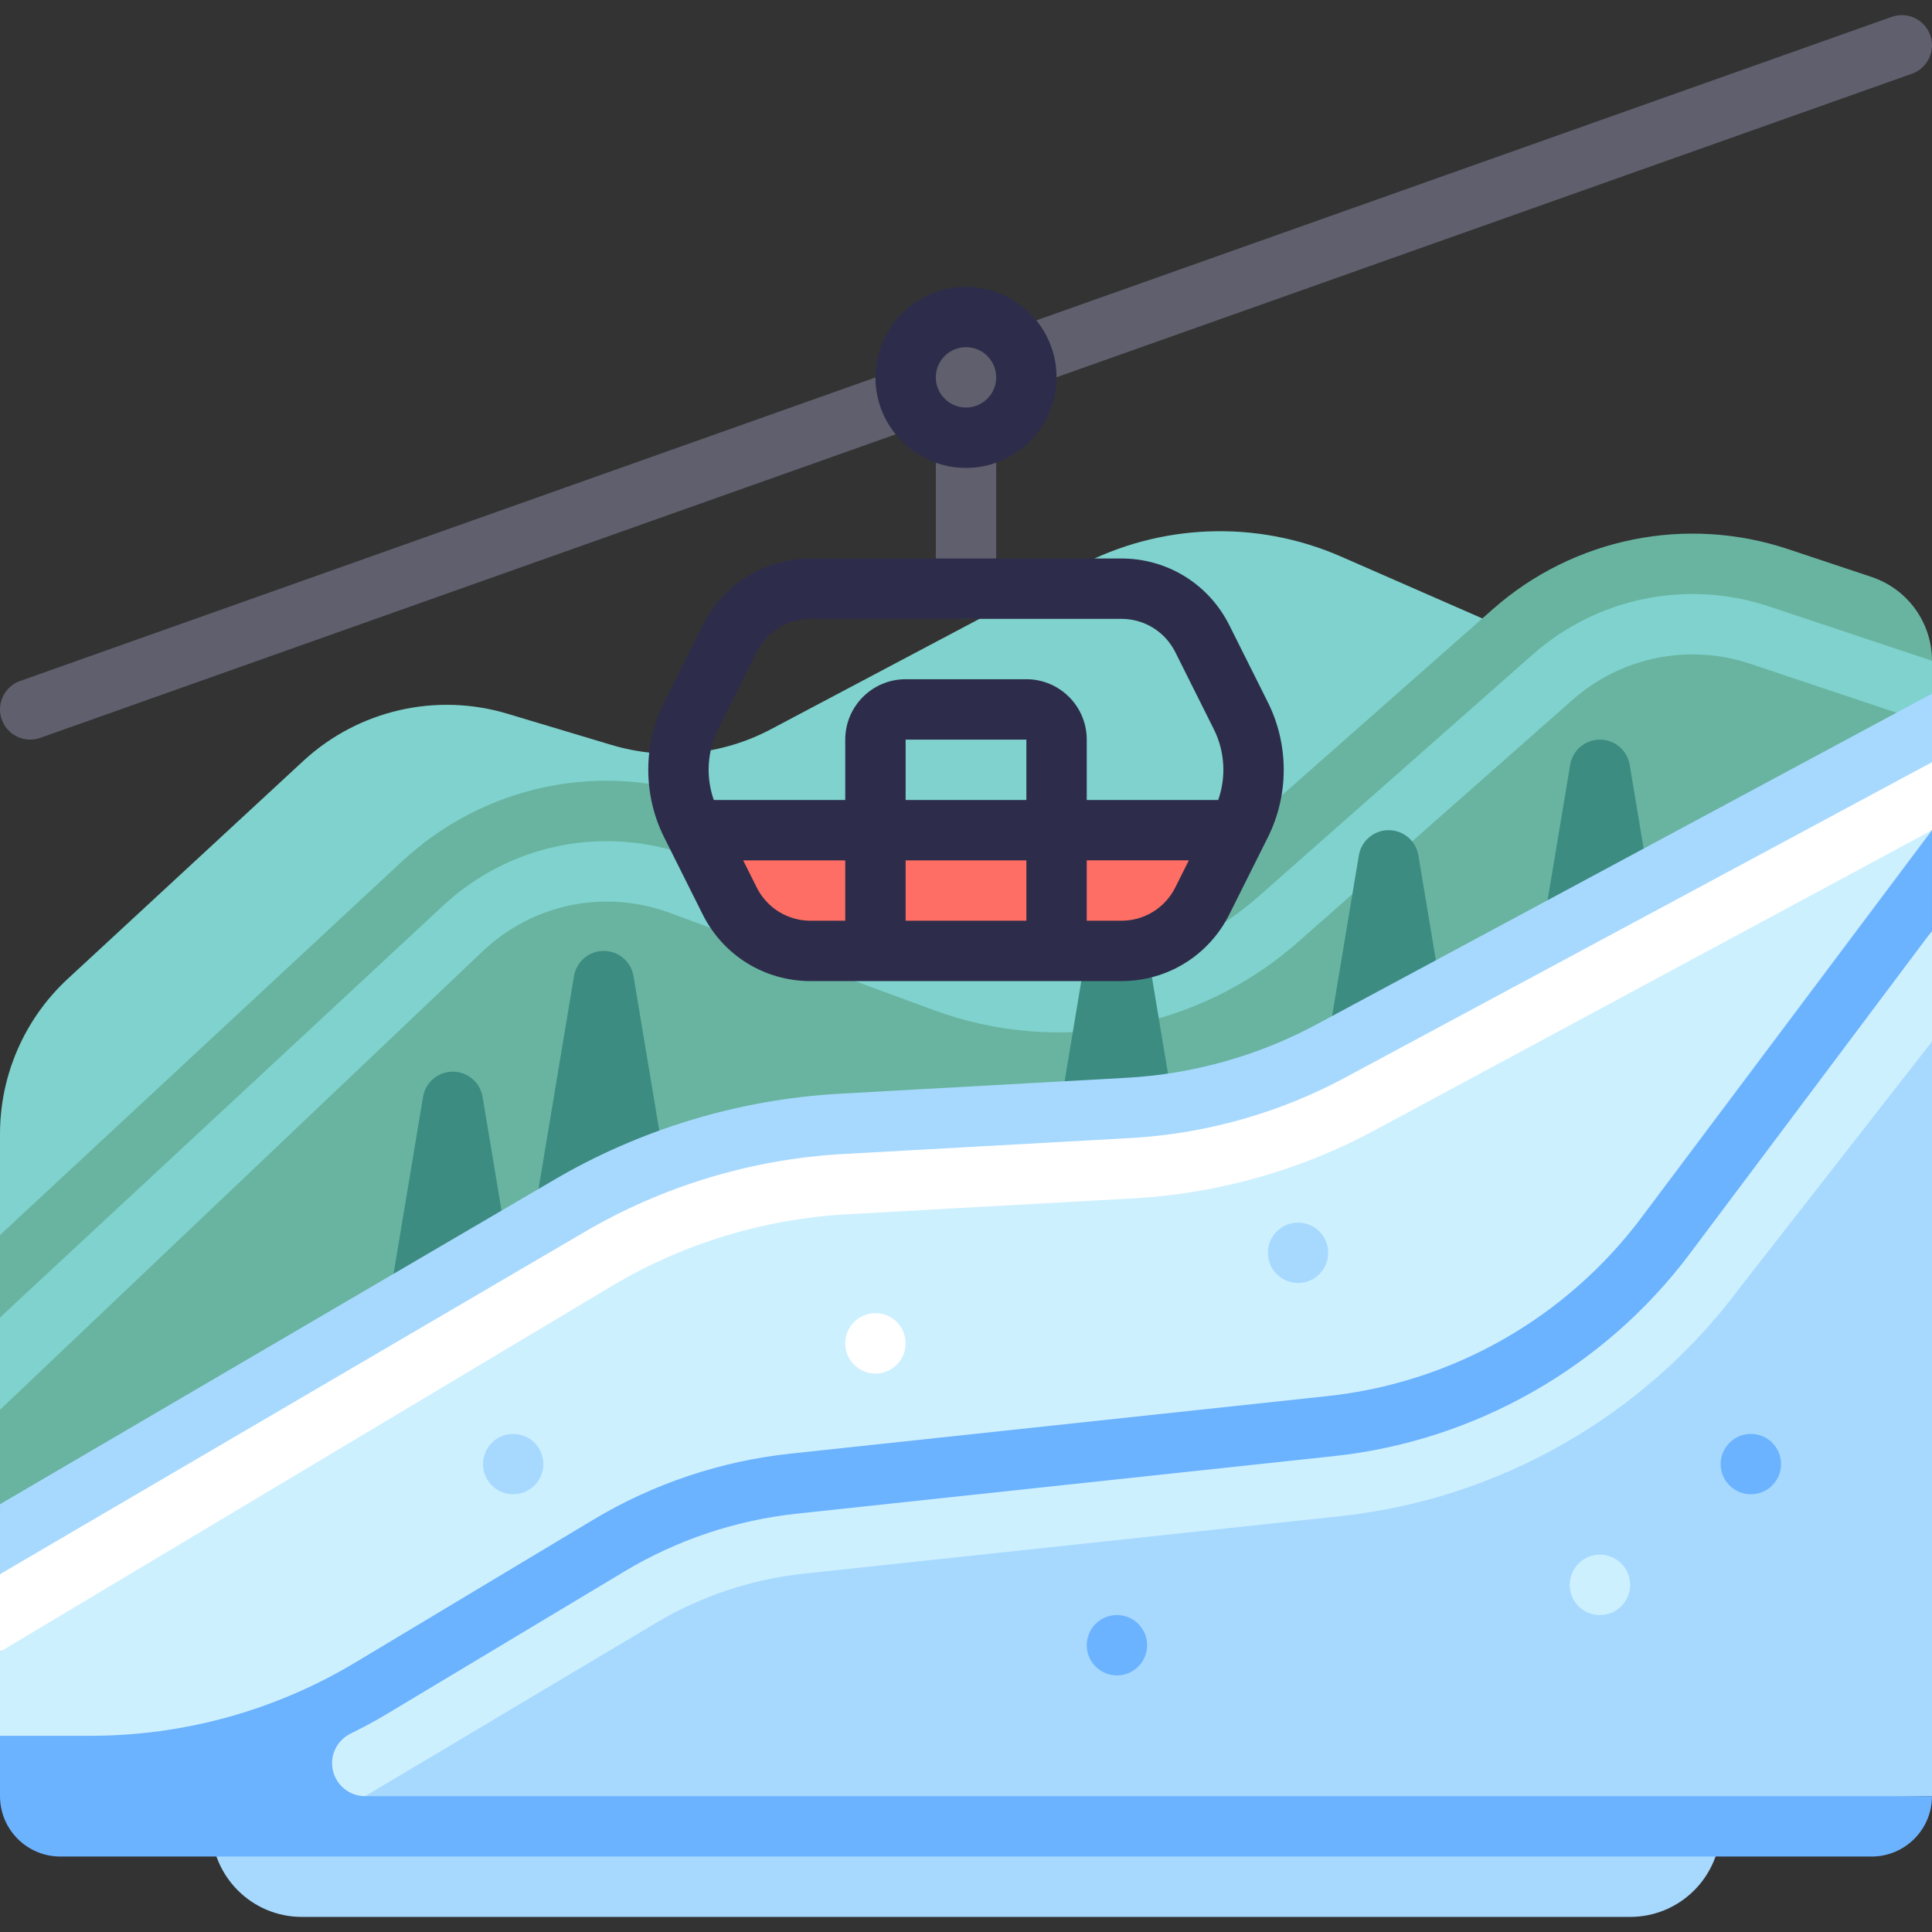 <svg id="Capa_1" enable-background="new 0 0 512.003 512.003" height="512" viewBox="0 0 512.003 512.003" width="512" xmlns="http://www.w3.org/2000/svg"><rect x="0" y="0" width="512.003" height="512.003" fill="#333333" stroke="none"/><g fill="#5f5f6e"><path d="m271.998 102.331c-3.293 0-6.375-2.047-7.539-5.326-1.477-4.164.699-8.738 4.863-10.215l232.004-82.324c4.184-1.488 8.734.699 10.215 4.863 1.477 4.164-.699 8.738-4.863 10.215l-232.004 82.324c-.887.314-1.79.463-2.676.463z"/><path d="m8.002 196.007c-3.293 0-6.375-2.047-7.539-5.326-1.477-4.164.699-8.738 4.863-10.215l232.004-82.325c4.176-1.488 8.734.699 10.215 4.863 1.477 4.164-.699 8.738-4.863 10.215l-232.005 82.325c-.886.314-1.789.463-2.675.463z"/><path d="m256.001 164.005c-4.418 0-8-3.582-8-8v-40c0-4.418 3.582-8 8-8s8 3.582 8 8v40c0 4.418-3.582 8-8 8z"/></g><path d="m400.92 167.429-45.538-19.936c-22.353-9.786-47.949-8.835-69.514 2.582l-81.57 43.184c-13.005 6.885-28.198 8.375-42.293 4.146l-27.526-8.258c-18.899-5.67-39.387-.975-53.932 12.358l-62.57 57.874c-11.46 10.599-17.975 25.501-17.975 41.11v39.515l432-8z" fill="#7fd2cd"/><path d="m512.001 175.106-40.676-21.993c-24.343-8.114-51.165-2.66-70.405 14.317l-72.704 64.151c-19.844 17.51-47.695 22.721-72.528 13.572l-69.888-25.749c-25.613-9.436-54.36-3.577-74.237 15.13l-111.561 105.471v58.632l487-2.632z" fill="#69b4a0"/><path d="m183.892 354.69-16-96c-.641-3.857-3.98-6.686-7.891-6.686s-7.25 2.828-7.891 6.686l-16 96c-.387 2.318.266 4.691 1.785 6.486 1.52 1.793 3.754 2.828 6.105 2.828h32c2.352 0 4.586-1.035 6.105-2.828 1.522-1.795 2.174-4.168 1.787-6.486z" fill="#3c8c82"/><path d="m143.892 386.69-16-96c-.641-3.857-3.98-6.686-7.891-6.686s-7.25 2.828-7.891 6.686l-16 96c-.387 2.318.266 4.691 1.785 6.486 1.52 1.793 3.754 2.828 6.105 2.828h32c2.352 0 4.586-1.035 6.105-2.828 1.522-1.795 2.174-4.168 1.787-6.486z" fill="#3c8c82"/><path d="m128.013 252.012c13.344-12.559 32.301-16.414 49.492-10.09l69.887 25.75c33.152 12.215 70.211 5.277 96.703-18.098l72.703-64.148c12.777-11.285 30.762-14.953 46.938-9.543l48.266 16.15v-16.928l-40.676-21.993c-24.343-8.114-51.165-2.66-70.405 14.317l-72.704 64.15c-19.844 17.51-47.694 22.722-72.527 13.572l-69.89-25.747c-25.613-9.437-54.36-3.578-74.237 15.13l-111.561 114.606v24.469z" fill="#7fd2cd"/><path d="m391.892 322.69-16-96c-.641-3.857-3.98-6.686-7.891-6.686s-7.25 2.828-7.891 6.686l-16 96c-.387 2.318.266 4.691 1.785 6.486 1.52 1.793 3.754 2.828 6.105 2.828h32c2.352 0 4.586-1.035 6.105-2.828 1.521-1.795 2.174-4.168 1.787-6.486z" fill="#3c8c82"/><path d="m319.892 346.69-16-96c-.641-3.857-3.98-6.686-7.891-6.686s-7.25 2.828-7.891 6.686l-16 96c-.387 2.318.266 4.691 1.785 6.486 1.52 1.793 3.754 2.828 6.105 2.828h32c2.352 0 4.586-1.035 6.105-2.828 1.521-1.795 2.174-4.168 1.787-6.486z" fill="#3c8c82"/><path d="m447.892 298.69-16-96c-.641-3.857-3.98-6.686-7.891-6.686s-7.25 2.828-7.891 6.686l-16 96c-.387 2.318.266 4.691 1.785 6.486 1.52 1.793 3.754 2.828 6.105 2.828h32c2.352 0 4.586-1.035 6.105-2.828 1.521-1.795 2.174-4.168 1.787-6.486z" fill="#3c8c82"/><path d="m496 152.905-22.146-7.382c-27.047-9.015-56.849-2.955-78.227 15.907l-72.708 64.153c-17.638 15.563-42.392 20.194-64.464 12.062l-69.887-25.75c-28.66-10.555-60.258-4.109-82.449 16.781l-106.117 98.623v21.84l117.047-108.78c17.781-16.742 43.043-21.898 65.988-13.449l69.887 25.75c27.59 10.166 58.533 4.376 80.581-15.078l72.708-64.153c17.103-15.091 40.945-19.939 62.583-12.726l43.206 14.402c-.001-10.072-6.446-19.015-16.002-22.2z" fill="#69b4a0"/><circle cx="256.001" cy="100.005" fill="#5f5f6e" r="16"/><path d="m184.001 220.005 9.367 18.733c4.065 8.131 12.375 13.267 21.466 13.267h82.334c9.091 0 17.401-5.136 21.466-13.267l9.367-18.733z" fill="#ff6e64"/><path d="m353.357 278.174c-16.694 9.106-35.207 14.378-54.193 15.433l-76.22 4.234c-25.587 1.421-50.459 8.968-72.521 22.005l-150.421 117.895v22.264l9.667 14.997 439.333-14.667 63-240.328z" fill="#cdf0ff"/><path d="m353.357 278.174c-16.694 9.106-35.207 14.378-54.193 15.433l-76.22 4.234c-25.587 1.421-50.459 8.968-72.521 22.005l-142.421 84.158-8 13.17v20.566l162.633-97.232c18.672-11.031 39.984-17.5 61.641-18.703l76.223-4.234c22.406-1.246 44.66-7.586 64.352-18.328l147.152-79.236v-32.002z" fill="#fff"/><path d="m441.407 327.464c-21.306 28.408-53.456 46.688-88.764 50.472l-142.355 15.252c-17.316 1.855-34.021 7.458-48.956 16.418l-63.034 37.82c-22.442 13.465-48.125 36.908-74.297 36.908l488-8.33v-200z" fill="#a7d9ff"/><path d="m212.845 417.051 142.352-15.254c41.773-4.473 80.195-26.316 105.41-59.934l51.395-65.859v-29.333l-70.595 80.793c-21.306 28.408-53.456 46.688-88.764 50.472l-142.355 15.252c-17.316 1.855-34.021 7.458-48.956 16.418l-63.034 37.82c-22.442 13.465-48.125 28.578-74.297 28.578h72.76l76.919-45.82c11.864-7.117 25.407-11.66 39.165-13.133z" fill="#cdf0ff"/><path d="m56.002 484.004c0 13.255 10.745 24 24 24h352c13.255 0 24-10.745 24-24z" fill="#a7d9ff"/><path d="m336.001 186.116-10.211-20.422c-5.457-10.912-16.426-17.689-28.621-17.689h-82.336c-12.195 0-23.164 6.777-28.621 17.689l-10.211 20.422c-5.602 11.201-5.602 24.576 0 35.777l10.211 20.422c5.457 10.912 16.426 17.689 28.621 17.689h82.336c12.195 0 23.164-6.777 28.621-17.689l10.211-20.422c5.602-11.201 5.602-24.576 0-35.777zm-145.687 7.156 10.211-20.422c2.727-5.457 8.211-8.846 14.309-8.846h82.336c6.098 0 11.582 3.389 14.309 8.846l10.211 20.422c2.915 5.831 3.296 12.642 1.153 18.732h-34.841v-16c0-8.822-7.176-16-16-16h-32c-8.824 0-16 7.178-16 16v16h-34.841c-2.143-6.09-1.762-12.901 1.153-18.732zm49.687 18.733v-16h32v16zm32 16v16h-32v-16zm-71.476 7.154-3.577-7.154h27.054v16h-9.168c-6.098 0-11.582-3.389-14.309-8.846zm96.644 8.846h-9.168v-16h27.054l-3.577 7.154c-2.727 5.457-8.211 8.846-14.309 8.846z" fill="#2d2d4b"/><path d="m256.001 124.005c-13.234 0-24-10.766-24-24s10.766-24 24-24 24 10.766 24 24-10.765 24-24 24zm0-32c-4.41 0-8 3.588-8 8s3.59 8 8 8 8-3.588 8-8-3.589-8-8-8z" fill="#2d2d4b"/><circle cx="232.001" cy="356.005" fill="#fff" r="8"/><circle cx="296.001" cy="436.004" fill="#6bb2ff" r="8"/><circle cx="464.001" cy="388.004" fill="#6bb2ff" r="8"/><circle cx="424.001" cy="420.004" fill="#cdf0ff" r="8"/><circle cx="344.001" cy="332.005" fill="#a7d9ff" r="8"/><circle cx="136.001" cy="388.004" fill="#a7d9ff" r="8"/><path d="m102.416 454.286 63.043-37.825c13.934-8.36 29.522-13.588 45.679-15.319l142.355-15.254c37.379-4 71.754-23.547 94.312-53.621l64.195-85.595v-26.665l-76.992 102.658c-19.973 26.631-50.112 43.769-83.211 47.316l-142.363 15.255c-18.472 1.979-36.291 7.955-52.221 17.513l-63.03 37.817c-21.2 12.72-45.459 19.439-70.182 19.439h-24v16c0 8.837 7.163 16 16 16h480c8.836 0 16-7.164 16-16h-415.239c-4.838 0-8.76-3.922-8.76-8.76 0-3.362 1.951-6.368 4.968-7.852 3.206-1.578 6.365-3.259 9.446-5.107z" fill="#6bb2ff"/><path d="m512.001 183.82-162.477 87.329c-15.547 8.484-33.113 13.488-50.805 14.469l-76.223 4.234c-26.75 1.488-53.082 9.477-76.117 23.094l-146.377 85.69v18.538l154.492-90.439c20.867-12.332 44.691-19.563 68.895-20.906l76.223-4.234c20.047-1.113 39.957-6.785 57.535-16.375l154.855-83.232v-18.168z" fill="#a7d9ff"/></svg>